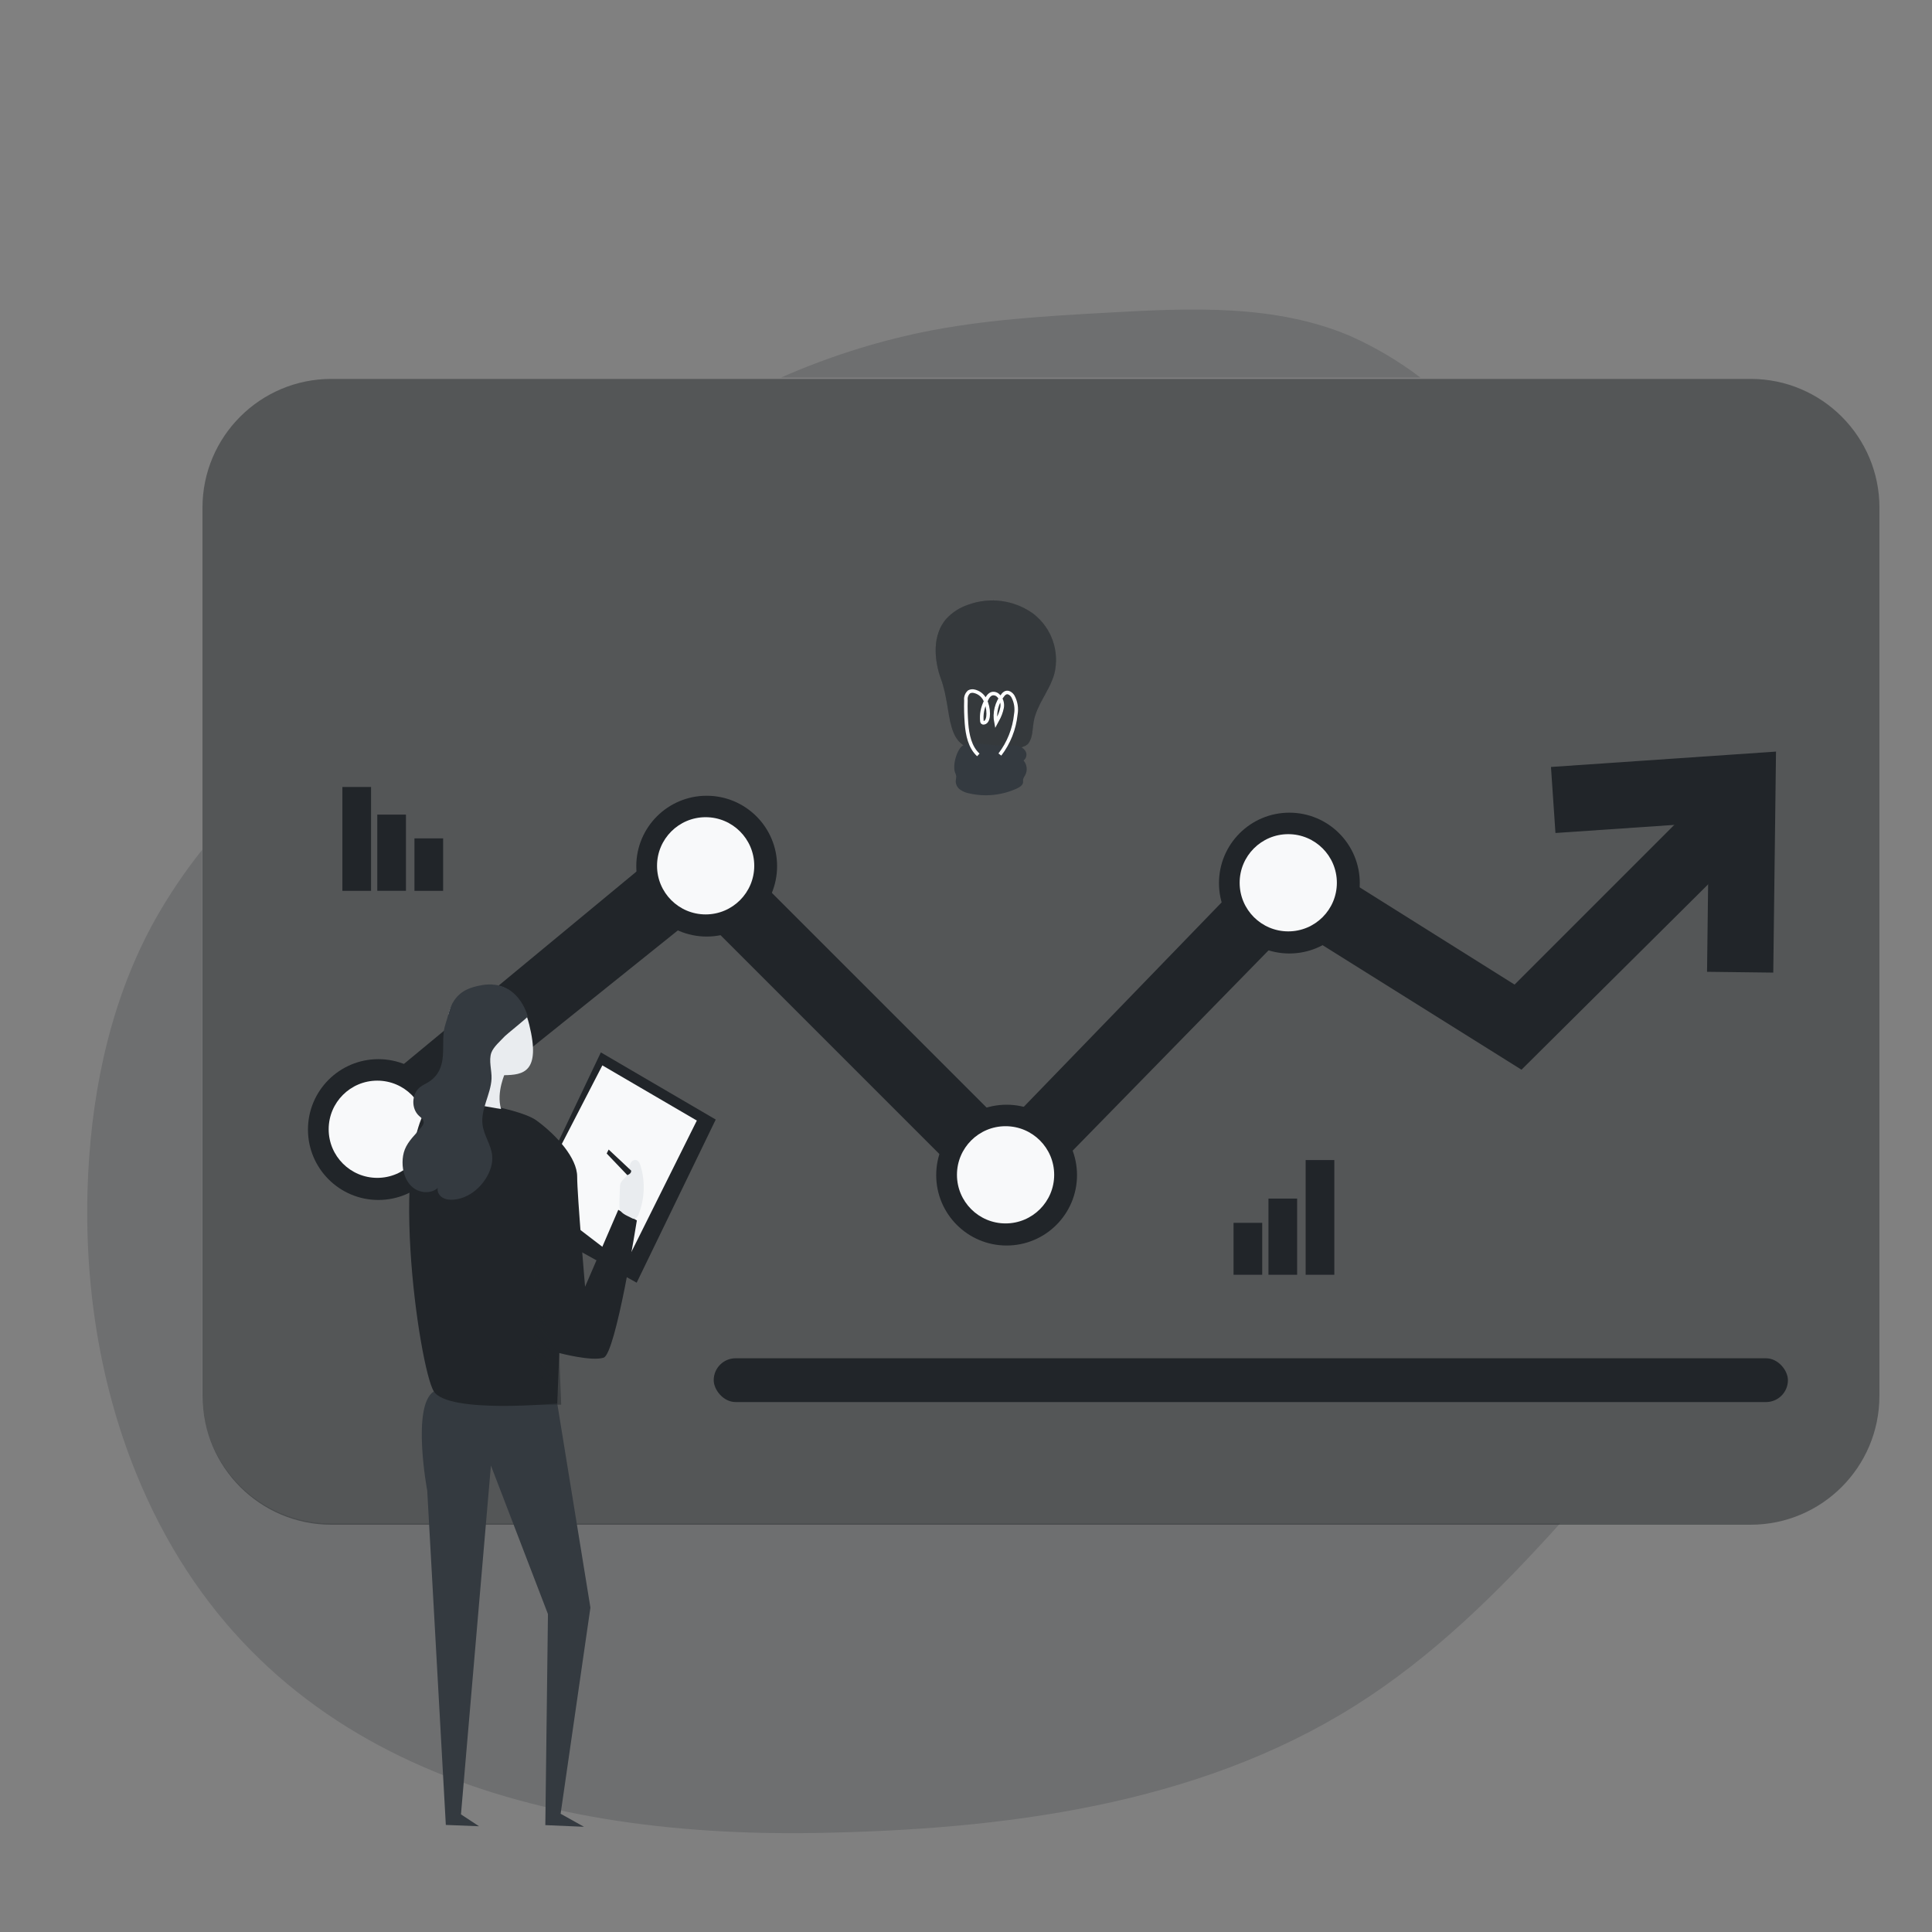 <svg transform="scale(1)" id="_0119_analyzing_process" xmlns="http://www.w3.org/2000/svg" xmlns:xlink="http://www.w3.org/1999/xlink" viewBox="0 0 500 500" class="show_show__wrapper__graphic__5Waiy "><rect x="0" y="0" width="500" height="500" fill="#808080" stroke="none"/><title>React</title><defs><style>.cls-1{fill:url(#linear-gradient);}.cls-1,.cls-2,.cls-3,.cls-4,.cls-5,.cls-6,.cls-7,.cls-8{stroke-width:0px;}.cls-2{opacity:.18;}.cls-2,.cls-3{isolation:isolate;}.cls-2,.cls-3,.cls-8{fill:#212529;}.cls-9{fill:none;stroke:#fff;stroke-miterlimit:10;stroke-width:.92px;}.cls-3{opacity:.46;}.cls-4{fill:#343A40;}.cls-5{fill:#343A40;}.cls-6{fill:#F8F9FA;}.cls-7{fill:#E9ECEF;}</style><linearGradient id="linear-gradient" x1="646.07" y1="1384.17" x2="588.91" y2="1334.49" gradientTransform="translate(-484.9 1710.33) scale(1 -1)" gradientUnits="userSpaceOnUse"><stop offset="0" stop-color="#231f20" stop-opacity="0" style="stop-color: rgb(33, 37, 41);"></stop><stop offset="1" stop-color="#231f20" style="stop-color: rgb(33, 37, 41);"></stop></linearGradient></defs><g id="background"><path class="cls-2" d="M403.75,394.26c-16,17.77-33.01,34.58-53.19,47.25-40.96,25.74-91.12,32.04-139.49,32.86-73.97,1.23-145.88-19.23-175.87-93.17-9.91-24.46-13.69-51.2-12.37-77.56,1.16-22.94,6.25-45.94,17.48-65.94,3.54-6.23,7.55-12.18,12.02-17.78v140.99c0,18.42,14.93,33.35,33.35,33.35.02,0,.04,0,.05,0h318.01Z"></path><path class="cls-2" d="M367.6,97.71h-165.45c11.7-5.17,23.91-9.09,36.43-11.71,15.97-3.28,32.32-4.22,48.61-5.11,21.05-1.18,42.99-2.18,62.36,6.12,6.41,2.86,12.46,6.46,18.05,10.7Z"></path></g><g id="graphic_data"><path class="cls-3" d="M486.39,131.4v229.86c0,18.4-14.91,33.32-33.31,33.34H85.74c-18.41,0-33.33-14.93-33.34-33.34v-229.86c0-18.41,14.93-33.33,33.34-33.34h367.35c18.4.02,33.31,14.94,33.31,33.34Z"></path><polygon class="cls-8" points="260.12 315.67 180.87 236.42 109.63 293.58 83.93 292.39 180.87 212.19 260.12 291.43 332 217.17 391.97 254.81 441.54 205.24 453.66 217.35 393.76 276.84 334.42 239.69 260.12 315.67"></polygon><circle class="cls-8" cx="97.92" cy="292.33" r="18.22"></circle><circle class="cls-6" cx="97.64" cy="292.25" r="12.58"></circle><circle class="cls-8" cx="260.51" cy="304.12" r="18.22"></circle><circle class="cls-6" cx="260.24" cy="304.04" r="12.58"></circle><circle class="cls-8" cx="333.69" cy="228.54" r="18.22"></circle><circle class="cls-6" cx="333.4" cy="228.46" r="12.58"></circle><circle class="cls-8" cx="182.89" cy="224.16" r="18.22"></circle><circle class="cls-6" cx="182.62" cy="224.07" r="12.58"></circle><polygon class="cls-8" points="458.92 251.71 441.78 251.5 442.26 212.87 402.55 215.58 401.39 198.49 459.63 194.51 458.92 251.71"></polygon><rect class="cls-8" x="88.61" y="203.67" width="7.42" height="26.88"></rect><rect class="cls-8" x="97.64" y="210.82" width="7.42" height="19.72"></rect><rect class="cls-8" x="107.26" y="216.97" width="7.42" height="13.58"></rect><rect class="cls-8" x="319.24" y="316.47" width="7.42" height="13.44"></rect><rect class="cls-8" x="328.28" y="310.19" width="7.42" height="19.72"></rect><rect class="cls-8" x="337.9" y="300.22" width="7.42" height="29.69"></rect><path class="cls-2" d="M243.56,175.85c-1.89-5.17-2.29-11.52,1.31-15.68,1.56-1.7,3.53-2.96,5.72-3.68,5.64-2.06,11.93-1.19,16.8,2.32,4.78,3.65,6.92,9.8,5.46,15.63-1.23,4.37-4.6,7.95-5.35,12.41-.33,1.92-.2,4.06-1.39,5.59-1.44,1.86-9.26,1.77-11.62,1.75-10.44-.09-7.8-9.74-10.93-18.34Z"></path><path class="cls-2" d="M243.56,175.85c-1.89-5.17-2.29-11.52,1.31-15.68,1.56-1.7,3.53-2.96,5.72-3.68,5.64-2.06,11.93-1.19,16.8,2.32,4.78,3.65,6.92,9.8,5.46,15.63-1.23,4.37-4.6,7.95-5.35,12.41-.33,1.92-.2,4.06-1.39,5.59-1.44,1.86-9.26,1.77-11.62,1.75-10.44-.09-7.8-9.74-10.93-18.34Z"></path><path class="cls-2" d="M243.56,175.85c-1.89-5.17-2.29-11.52,1.31-15.68,1.56-1.7,3.53-2.96,5.72-3.68,5.64-2.06,11.93-1.19,16.8,2.32,4.78,3.65,6.92,9.8,5.46,15.63-1.23,4.37-4.6,7.95-5.35,12.41-.33,1.92-.2,4.06-1.39,5.59-1.44,1.86-9.26,1.77-11.62,1.75-10.44-.09-7.8-9.74-10.93-18.34Z"></path><path class="cls-2" d="M243.56,175.85c-1.89-5.17-2.29-11.52,1.31-15.68,1.56-1.7,3.53-2.96,5.72-3.68,5.64-2.06,11.93-1.19,16.8,2.32,4.78,3.65,6.92,9.8,5.46,15.63-1.23,4.37-4.6,7.95-5.35,12.41-.33,1.92-.2,4.06-1.39,5.59-1.44,1.86-9.26,1.77-11.62,1.75-10.44-.09-7.8-9.74-10.93-18.34Z"></path><path class="cls-4" d="M247.14,199.86c.16.32.28.66.34,1.02-.02.41-.07.82-.14,1.22-.02.9.42,1.76,1.16,2.27.73.5,1.56.84,2.44.98,4.11.92,8.41.46,12.25-1.3.7-.33,1.45-.79,1.58-1.54v-.83c.12-.36.29-.7.51-1,.7-1.24.54-2.79-.39-3.87.77-.56.98-1.61.5-2.42-.51-.78-1.33-1.29-2.25-1.41-.91-.12-1.83-.12-2.74,0-3.12.27-8.15-1.29-11.01-.16-1.65.72-2.94,5.14-2.24,7.05Z"></path><path class="cls-9" d="M253.19,195.37c-2.18-1.98-2.83-5.18-3.06-8.14-.15-1.99-.21-4-.15-6-.11-.82.2-1.64.82-2.18.36-.19.76-.25,1.16-.19,1.27.23,2.35,1.04,2.93,2.18.57,1.13.86,2.38.86,3.65,0,.94-.19,2.18-1.09,2.37-.13.05-.28.02-.39-.07-.08-.08-.13-.18-.15-.29-.19-1.78.14-3.57.96-5.16.36-.9.88-1.92,1.84-2.05.48-.04.96.11,1.33.43.89.81,1.3,2.02,1.09,3.21-.23,1.15-.65,2.26-1.25,3.28l-.32.6c-.5-2.53.15-5.15,1.79-7.14.19-.26.45-.47.75-.6.69-.25,1.43.31,1.82.93.78,1.43,1.05,3.09.76,4.7-.39,3.77-1.82,7.36-4.12,10.37"></path><rect class="cls-8" x="184.71" y="351.52" width="278" height="11.33" rx="5.66" ry="5.66"></rect></g><g id="character_1"><polygon class="cls-8" points="142.63 299.4 155.5 272.36 185.23 289.74 164.77 331.96 148.81 323.08 142.63 299.4"></polygon><polygon class="cls-6" points="145.07 296.69 155.89 275.72 180.34 290 161.81 327.2 149.19 317.54 145.07 296.69"></polygon><path class="cls-4" d="M144.21,363.19l8.59,52.86-7.71,53.35,6.04,3.37-10-.43.68-54.62-14.76-38.44-7.75,90.28,4.67,3.07-8.59-.34-4.81-86.49s-4.12-21.95,1.7-25.7c5.82-3.76,31.93,3.09,31.93,3.09Z"></path><path class="cls-8" d="M112.98,283.91s20.75,2.32,25.91,6.1,10.48,9.69,10.48,14.5,2.05,28.49,2.05,28.49l8.59-19.9,4.81,2.74s-5.46,34.5-8.59,35.52c-3.12,1.03-11.49-1.2-11.49-1.2l-.52,13.04s-28.14,2.75-31.93-3.09c-3.79-5.84-12.64-66.67.7-76.19Z"></path><path class="cls-7" d="M130.85,277.39s-2.51,5.29-1.17,9.61c0,0-7.72-1.09-7.95-1.94s.97-9.01.08-11.5c-.9-2.49,9.04,3.83,9.04,3.83Z"></path><path class="cls-7" d="M122.53,255.85c3.03-1.3,11.35-3.12,14.43,9.3,3.08,12.42-1.59,13.02-6.44,13.11s-13-7.82-13.76-10.36-2.87-8.32,5.78-12.05Z"></path><path class="cls-5" d="M124.73,254.96c-2.88.48-5.39,1.36-7.15,3.9-.76,1.09-1.23,2.33-1.54,3.62-.35,1.45-.96,2.85-1.17,4.36-.47,3.34.35,6.94-1.16,10.09-.58,1.21-1.5,2.25-2.62,2.98-.78.51-1.65.87-2.38,1.44-2.21,1.76-2.34,5.54-.26,7.44.5.45,1.13.89,1.19,1.56.05.52-.28.99-.61,1.4-1.5,1.85-3.37,3.49-4.25,5.7-.42,1.06-.59,2.2-.6,3.33-.02,2.39.75,4.9,2.56,6.45s4.79,1.83,6.55.2c-.22.97.38,2,1.23,2.51s1.9.61,2.89.53c3.45-.29,6.53-2.58,8.36-5.53,1.08-1.74,1.8-3.78,1.61-5.83-.25-2.78-2.11-5.19-2.49-7.96-.56-4.06,2.12-7.88,2.32-11.97.1-2.11-.79-4.74-.04-6.77.56-1.51,2.41-3.08,3.5-4.26.41-.44,5.96-4.88,5.91-5.08,0,0-2.33-9.72-11.87-8.12Z"></path><path class="cls-7" d="M160.44,307.33c0-.34.03-.68.12-1,.31-.92,1.28-1.42,1.78-2.24.27-.52.44-1.08.5-1.66.04-.52.18-1.03.4-1.5.24-.47.75-.76,1.28-.73.7.1,1.09.86,1.27,1.54,1.22,4.1,1.05,8.49-.49,12.47-.23.59-.64,1.27-1.27,1.22-.21-.03-.42-.11-.6-.22-1.26-.68-3.04-1.22-3.1-2.72-.07-1.71.08-3.46.11-5.17Z"></path><path class="cls-8" d="M163.35,302.96l-5.83-5.46-.51,1.03,5.34,5.59s1.09-.34,1-1.16Z"></path><path class="cls-1" d="M144.73,350.15s-3-1.2-4.04-9.95c-1.04-8.75-2.32-17.76-2.32-17.76v41.1h6.87l-.51-13.39Z"></path></g></svg>